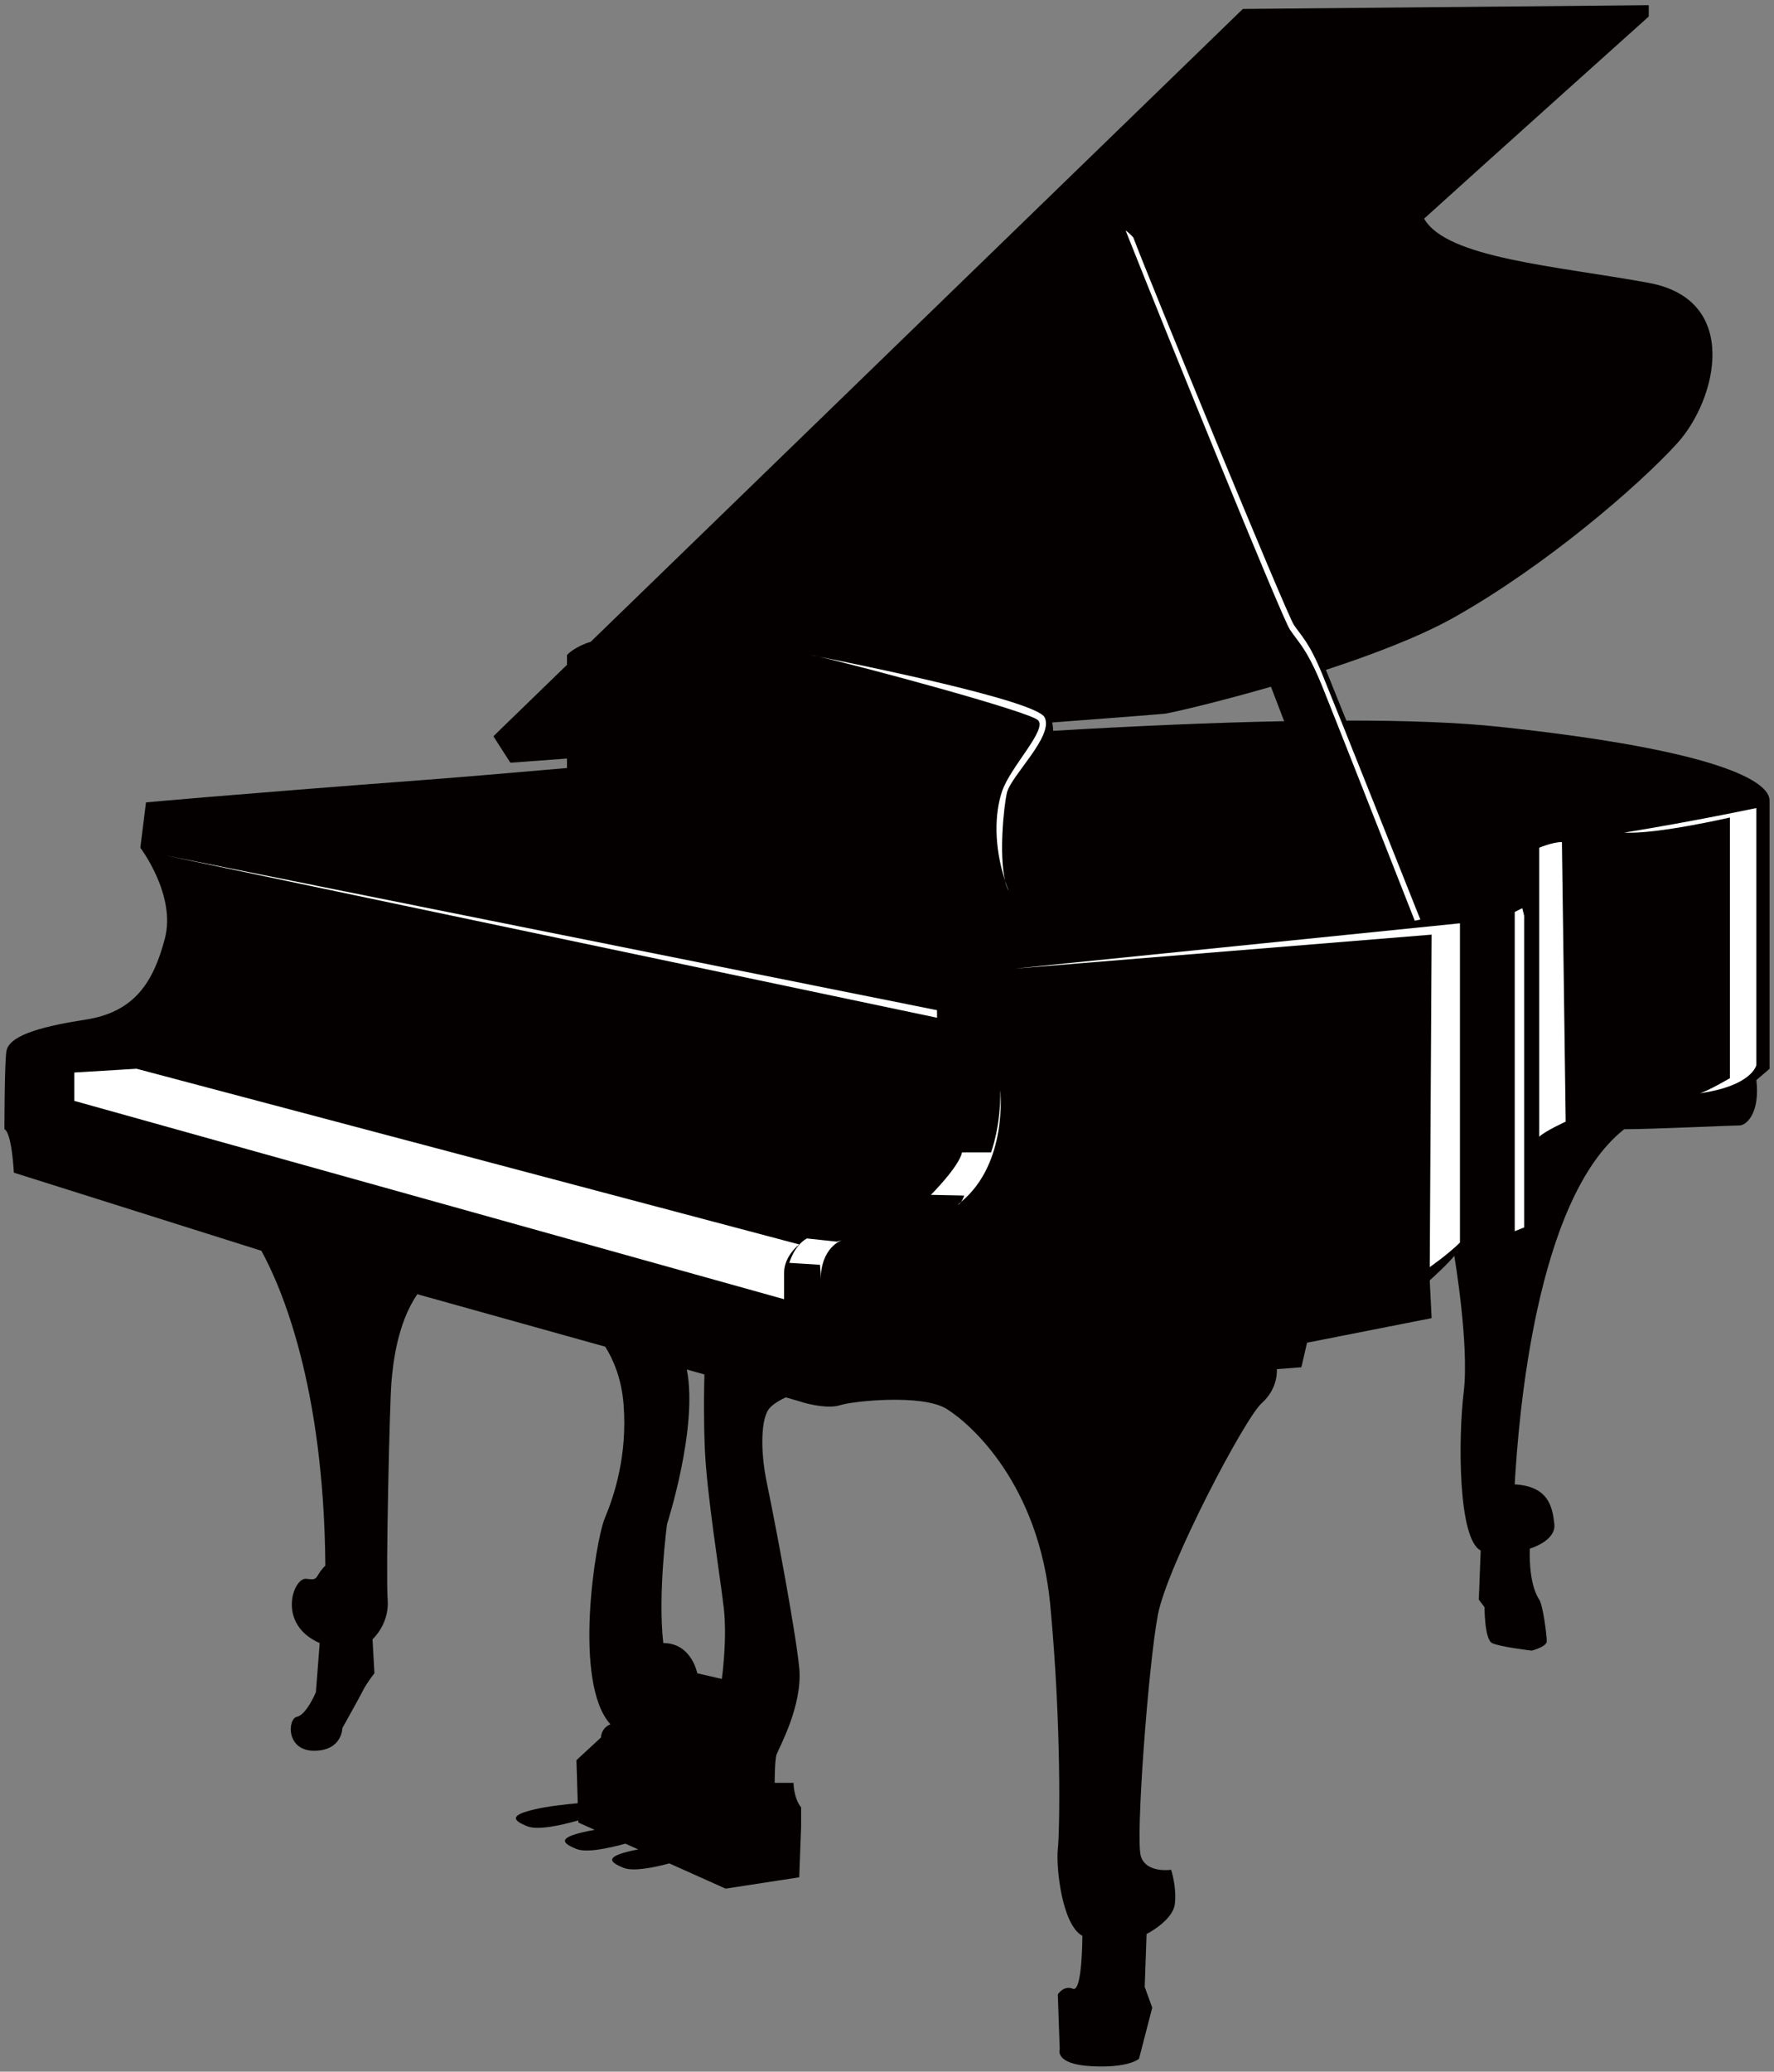 <!--?xml version="1.0" encoding="utf-8"?-->
<!-- Generator: Adobe Illustrator 22.1.0, SVG Export Plug-In . SVG Version: 6.00 Build 0)  -->
<svg version="1.1" id="_x34_" xmlns="http://www.w3.org/2000/svg" xmlns:xlink="http://www.w3.org/1999/xlink" x="0px" y="0px" viewBox="0 0 685.518 800" style="enable-background:new 0 0 685.518 800;" xml:space="preserve">
<rect x="0" y="0" width="685.518" height="800" fill="#808080" stroke="none"/>
<style type="text/css">
	.st0{fill:#040000;}
	.st1{fill:#FFFFFF;}
</style>
<g>
	<path class="st0" d="M683.804,309.127c0-7.295-19.203-19.353-104.319-28.452c-16.086-1.718-36.357-2.429-59.229-2.419
		c-3.619-9.014-6.471-16.108-7.703-19.101c-0.075-0.173-0.138-0.299-0.202-0.465c18.046-5.894,36.432-12.9,49.627-20.324
		c35.012-19.699,70.765-50.337,86.085-67.117c15.319-16.781,24.794-55.443-10.945-62.01c-35.741-6.566-78.054-9.481-86.813-24.803
		c23.349-21.153,86.813-78.058,86.813-78.058V2l-156.85,1.458L228.31,247.806c-6.748,2.152-9.211,5.146-9.211,5.146v3.783
		l-28.44,27.588l6.561,10.214c0,0,8.332-0.612,21.879-1.612v3.66c-21.867,1.891-40.466,3.497-53.976,4.515
		c-77.326,5.837-108.705,8.756-108.705,8.756l-2.187,17.509c0,0,13.861,18.235,9.488,35.015
		c-4.373,16.78-11.675,28.452-30.639,31.371c-18.964,2.919-29.909,6.563-30.638,12.401c-0.729,5.837-0.729,29.909-0.729,29.909
		c2.915,1.461,3.644,16.78,3.644,16.78l94.831,29.91c0,0,0.289,0.079,0.791,0.216c7.579,13.774,24.18,51.84,24.745,121.612
		c-4.373,4.376-2.186,5.835-7.289,5.106c-5.115-0.729-11.675,17.512,5.102,24.808l-1.458,18.963c0,0-3.645,8.757-7.301,9.485
		c-3.644,0.729-4.373,13.133,6.573,13.133c10.945,0,10.945-8.753,10.945-8.753s6.56-11.675,8.018-14.594
		c1.458-2.915,4.373-6.563,4.373-6.563l-0.729-13.133c0,0,6.573-5.837,5.844-15.319c-0.729-9.485,0.729-75.138,1.458-83.894
		c0.616-7.314,2.262-22.768,10.016-34.038c22.734,6.34,48.786,13.607,72.613,20.267c3.016,4.823,6.346,12.278,7.1,22.527
		c1.458,19.696-3.645,35.015-7.302,43.771c-3.644,8.753-12.391,63.467,2.2,79.515c-3.657,1.461-3.657,5.105-3.657,5.105
		l-9.476,8.757l0.503,16.635c-5.115,0.449-11.624,1.191-16.55,2.331c-9.488,2.19-9.061,4.113-2.928,6.567
		c3.947,1.577,12.58-0.257,19.68-2.274l0.025,0.814l6.321,2.84c-1.445,0.245-2.852,0.513-4.135,0.811
		c-9.488,2.19-9.048,4.112-2.916,6.566c3.796,1.52,11.964-0.132,18.901-2.058l4.977,2.228c-0.942,0.176-1.86,0.358-2.727,0.556
		c-9.475,2.19-9.048,4.112-2.915,6.567c3.582,1.432,11.021,0.054,17.669-1.722l21.729,9.746l28.452-4.376l0.729-19.696v-7.296
		c-2.928-3.647-2.928-9.485-2.928-9.485h-7.289c0,0,0-8.753,0.729-10.943c0.729-2.19,10.217-18.967,8.759-33.557
		c-1.458-14.59-9.488-56.901-12.404-70.762c-2.915-13.861-2.187-25.536,0.729-29.18c1.37-1.712,4.021-3.264,6.459-4.427
		c3.004,0.854,4.838,1.386,5.215,1.508c4.373,1.461,11.675,2.919,16.048,1.461c4.373-1.461,31.367-4.38,40.843,1.458
		c9.488,5.834,35.754,29.18,40.127,75.87c4.385,46.686,3.657,87.539,2.915,94.106c-0.729,6.566,1.457,29.18,9.488,33.557
		c0,0,0,21.889-3.644,20.428c-3.645-1.461-5.844,2.19-5.844,2.19l0.729,21.15c0,0-2.187,5.838,12.403,6.573
		c14.591,0.729,18.247-2.922,18.247-2.922l5.102-19.696l-2.915-8.027l0.729-20.425c0,0,10.204-5.105,10.933-11.671
		c0.741-6.567-1.458-13.13-1.458-13.13s-9.475,1.458-11.662-5.108c-2.199-6.567,2.915-74.41,6.56-93.377
		c3.644-18.97,33.554-75.874,40.127-81.708c6.56-5.834,5.831-13.132,5.831-13.132l9.488-0.729l2.187-9.481l48.145-9.485
		l-0.729-14.587c0,0,7.302-6.57,9.488-9.488c0,0,5.831,34.286,3.645,52.527c-2.186,18.237-2.186,56.9,6.561,61.28l-0.729,18.967
		l2.199,2.916c0,0-0.013,12.406,2.916,13.865c2.915,1.457,15.319,2.915,15.319,2.915s5.831-1.458,5.831-3.648
		c0-2.19-1.458-13.858-2.915-16.048c-4.373-6.567-3.644-19.696-3.644-19.696s10.204-2.919,9.475-9.485
		c-0.728-6.566-2.186-14.587-15.319-15.32c1.47-25.532,8.03-110.16,42.313-137.15c10.217,0,41.585-1.458,44.501-1.458
		c2.916,0,8.03-5.108,6.572-17.508c5.103-4.376,5.103-4.376,5.103-4.376S683.804,316.422,683.804,309.127z M278.931,648.35
		l-9.488-2.187c0,0-2.187-11.671-13.132-11.671c-2.187-18.97,1.457-45.961,1.457-45.961s12.09-37.403,7.629-59.671
		c2.338,0.653,4.612,1.291,6.811,1.907c-0.163,5.742-0.34,16.648,0.151,28.583c0.729,17.509,5.844,48.876,7.289,61.277
		C281.117,633.03,278.931,648.35,278.931,648.35z M406.939,282.221c0.013-1.147-0.114-2.225-0.402-3.221
		c25.084-1.894,42.514-3.242,43.822-3.431c2.412-0.345,19.604-4.267,40.767-10.377l5.103,13.305
		C468.505,279.035,438.042,280.395,406.939,282.221z"></path>
	<path class="st1" d="M382.973,444.999h-11.222c-1.094,5.47-12.027,16.412-12.027,16.412l12.857,0.274c0,0-0.427,1.405-1.195,2.472
		c18.21-15.077,15.143-43.233,15.143-43.233C386.806,434.876,382.973,444.999,382.973,444.999z M311.793,478.248
		c-4.914,2.737-6.786,9.426-6.786,9.426l11.851,0.729c0,0,0.327,3.591,0.327,5.781c-0.114-12.395,8.068-15.263,8.068-15.263
		l-1.872,0.56L311.793,478.248z M371.386,464.157c-0.439,0.355-0.816,0.741-1.269,1.084
		C370.62,465.071,371.034,464.641,371.386,464.157z M362.087,390.102L63.719,330.284l298.367,62.735V390.102z M308.84,480.56
		L52.774,412.717l-24.066,1.457v10.943l274.289,76.6c0,0,0-3.648,0-10.214C302.996,484.937,308.84,480.56,308.84,480.56z
		 M594.804,327.364c0,0,0,99.943,0,111.615c2.186-2.19,10.217-5.834,10.217-5.834l-1.458-107.97
		C599.906,325.175,594.804,327.364,594.804,327.364z M627.628,321.527c12.404,0.729,40.856-5.834,40.856-5.834v100.671
		c0,0-8.747,5.105-11.675,5.837c20.434-2.919,21.892-10.943,21.892-10.943v-99.217C678.701,312.043,654.623,317.151,627.628,321.527
		z M585.328,352.169v123.287l3.644-1.458V353.627l-0.728-2.918L585.328,352.169z M553.22,360.922l-0.729,128.395
		c0,0,7.302-5.109,11.675-9.486V356.545l-172.169,17.509L553.22,360.922z M316.192,253.54c-1.42-0.317-2.463-0.528-2.979-0.587
		C313.213,252.952,314.319,253.166,316.192,253.54z M389.081,306.208c1.458-6.567,18.235-21.886,14.591-29.181
		c-3.242-6.494-72.286-20.481-87.479-23.488c15.709,3.487,81.585,21.238,84.928,24.581c3.645,3.647-10.581,17.873-13.862,27.359
		c-2.978,8.596-3.204,21.392,1.119,34.578C386.027,330.032,387.824,311.876,389.081,306.208z M389.81,344.142
		c-0.541-1.364-0.993-2.725-1.432-4.085C388.754,341.644,389.219,343.045,389.81,344.142z M500.815,246.408
		c2.627,3.503,5.592,7.471,9.991,18.292c4.16,10.226,24.744,62.525,35.891,90.857l2.149-0.472c0,0-32.825-82.434-37.94-94.834
		c-5.102-12.404-8.018-14.591-10.933-18.97c-2.928-4.376-56.903-135.689-62.019-149.548c0,0-1.357-1.652-2.979-2.708
		c17.67,44.406,60.373,149.413,63.452,154.053C499.206,244.265,499.998,245.314,500.815,246.408z"></path>
</g>
</svg>
